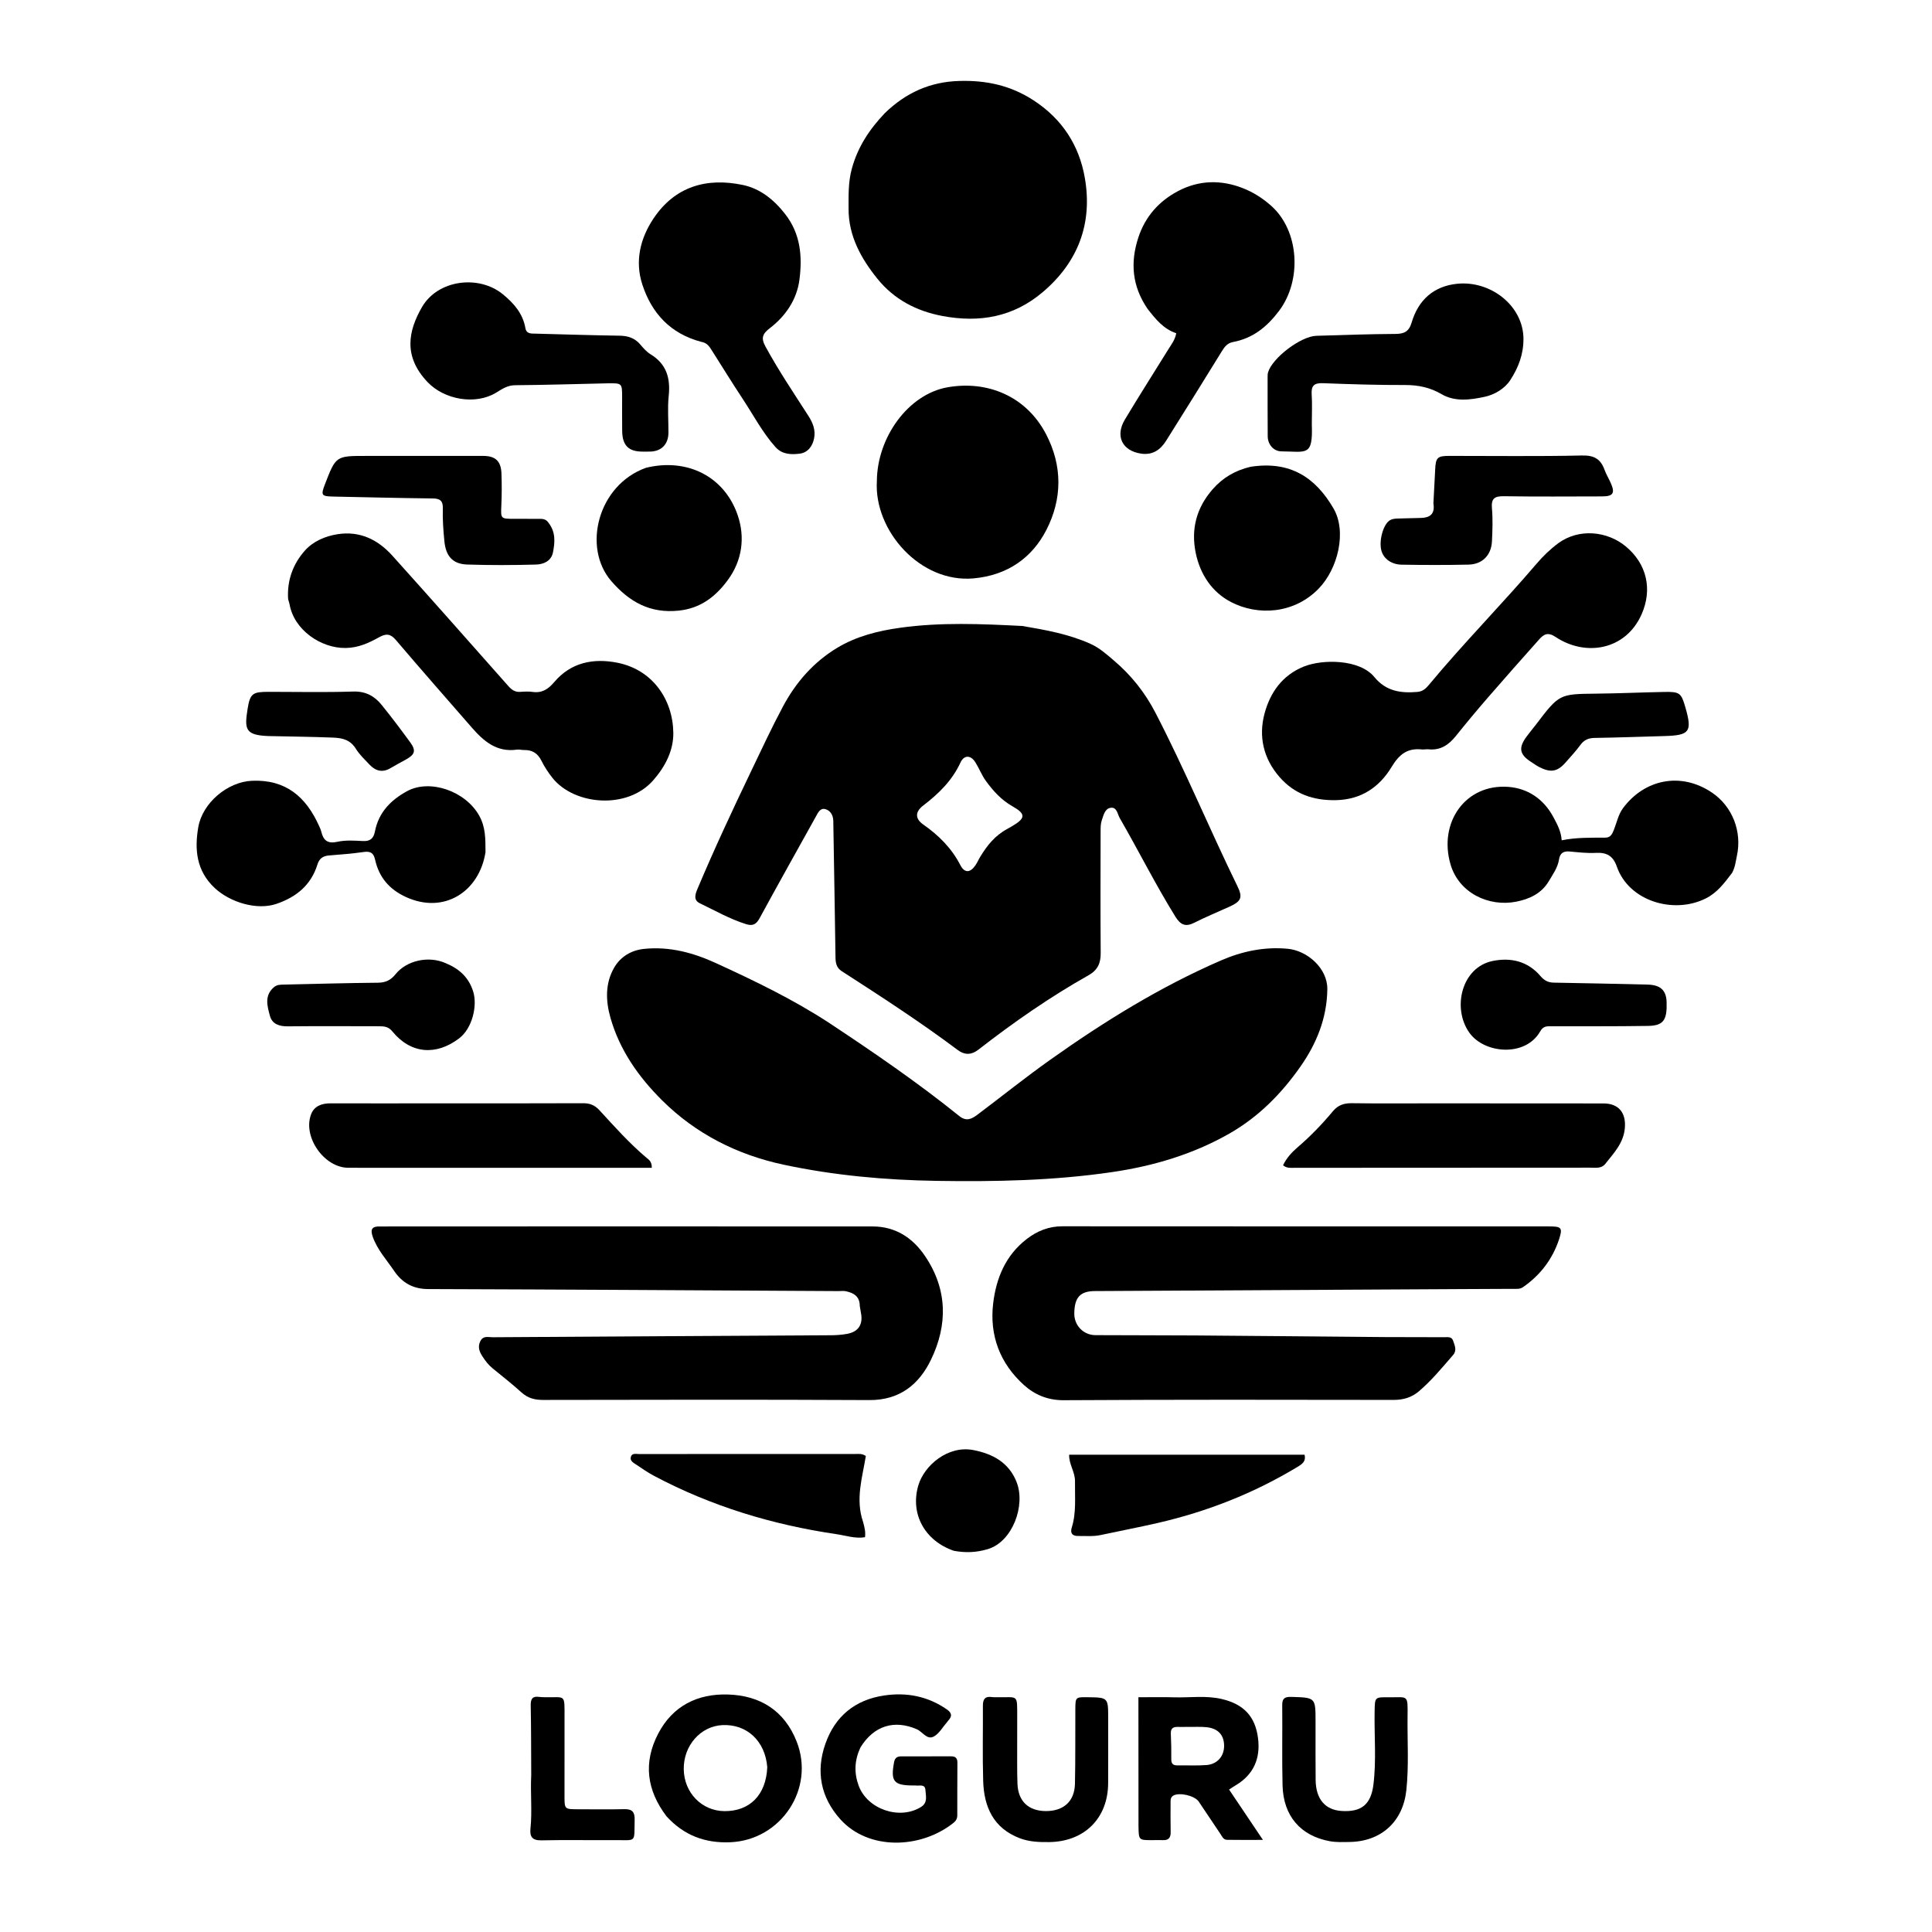 <svg version="1.1" id="Layer_1" xmlns="http://www.w3.org/2000/svg" xmlns:xlink="http://www.w3.org/1999/xlink" x="0px" y="0px"
	 width="100%" viewBox="0 0 1024 1024" enable-background="new 0 0 1024 1024" xml:space="preserve">
<path fill="#000000" opacity="1" stroke="none" 
	d="
M541.869,331.785 
	C554.446,333.921 566.499,336.106 577.909,341.218 
	C582.816,343.416 586.503,346.782 590.41,350.108 
	C599.511,357.855 606.779,366.92 612.333,377.624 
	C627.993,407.801 640.967,439.232 655.885,469.751 
	C658.796,475.704 657.826,477.74 651.705,480.532 
	C645.493,483.365 639.156,485.948 633.072,489.032 
	C628.35,491.426 625.705,490.243 622.956,485.809 
	C612.412,468.799 603.472,450.902 593.484,433.592 
	C592.269,431.487 592,427.625 588.624,428.155 
	C585.551,428.637 584.881,432.171 583.97,434.764 
	C583.332,436.581 583.346,438.684 583.342,440.66 
	C583.304,462.155 583.218,483.652 583.391,505.146 
	C583.435,510.517 581.803,514.168 576.92,516.918 
	C556.423,528.464 537.158,541.893 518.6,556.317 
	C514.73,559.325 511.132,559.163 507.679,556.574 
	C487.799,541.669 466.968,528.175 446.105,514.724 
	C443.338,512.941 442.875,510.392 442.832,507.401 
	C442.506,484.582 442.103,461.764 441.725,438.946 
	C441.703,437.613 441.708,436.279 441.661,434.947 
	C441.556,431.98 440.062,429.525 437.375,428.841 
	C434.647,428.146 433.507,430.868 432.379,432.897 
	C422.422,450.802 412.403,468.672 402.609,486.665 
	C400.849,489.898 399.008,490.926 395.473,489.823 
	C386.824,487.126 379.009,482.622 370.912,478.747 
	C367.61,477.168 368.353,474.27 369.567,471.385 
	C378.548,450.037 388.358,429.066 398.371,408.193 
	C403.772,396.934 409.037,385.609 414.924,374.574 
	C421.828,361.634 431.136,350.992 443.645,343.416 
	C453.888,337.214 465.38,334.356 477.146,332.719 
	C498.527,329.745 519.981,330.658 541.869,331.785 
M533.894,439.345 
	C534.76,438.849 535.632,438.362 536.492,437.855 
	C543.63,433.652 543.799,431.409 536.585,427.324 
	C530.739,424.013 526.446,419.258 522.622,414.028 
	C520.384,410.968 518.998,407.299 516.977,404.061 
	C514.503,400.096 510.959,400.066 509.045,404.213 
	C504.645,413.742 497.48,420.702 489.331,426.942 
	C484.97,430.281 484.931,433.927 489.379,437.039 
	C497.555,442.759 504.369,449.531 508.995,458.519 
	C511.196,462.797 514.192,462.688 516.955,458.689 
	C517.99,457.192 518.696,455.473 519.656,453.92 
	C523.178,448.22 527.178,442.963 533.894,439.345 
z"/>
<path fill="#000000" opacity="1" stroke="none" 
	d="
M439.053,541.898 
	C462.988,557.719 486.352,573.73 508.428,591.52 
	C512.315,594.653 515.202,592.96 518.202,590.704 
	C530.985,581.089 543.471,571.06 556.506,561.802 
	C585.073,541.51 614.799,523.102 647.034,509.101 
	C658.306,504.205 670.121,501.693 682.557,502.872 
	C692.82,503.846 703.665,513.133 703.511,524.35 
	C703.3,539.728 697.759,553.148 689.338,565.196 
	C679.292,579.567 667.092,592.002 651.491,600.876 
	C632.066,611.925 611.156,618.055 589.263,621.259 
	C558.531,625.757 527.58,626.374 496.593,625.891 
	C469.255,625.465 442.068,623.014 415.33,617.31 
	C390.737,612.063 368.728,600.924 350.86,583.14 
	C338.549,570.888 328.471,556.689 323.581,539.538 
	C320.988,530.441 320.713,521.234 325.493,512.913 
	C328.801,507.155 334.486,503.632 341.372,502.928 
	C354.863,501.547 367.449,504.951 379.571,510.516 
	C399.864,519.834 419.989,529.479 439.053,541.898 
z"/>
<path fill="#000000" opacity="1" stroke="none" 
	d="
M734,708.679 
	C744.831,708.696 755.162,708.691 765.493,708.752 
	C767.246,708.763 769.39,708.294 770.176,710.608 
	C771.021,713.095 772.314,715.72 770.181,718.17 
	C764.388,724.827 758.785,731.688 752.038,737.424 
	C748.259,740.636 743.84,741.99 738.681,741.981 
	C680.361,741.878 622.04,741.803 563.721,742.141 
	C555.334,742.189 548.414,739.216 542.826,734.201 
	C530.047,722.731 524.337,707.863 526.414,690.693 
	C528.034,677.298 533.055,665.293 544.185,656.706 
	C549.728,652.429 555.88,649.957 563.06,649.962 
	C649.041,650.022 735.022,650.008 821.003,650.019 
	C827.528,650.019 828.393,650.638 826.321,656.905 
	C822.845,667.416 816.33,675.946 807.135,682.273 
	C805.542,683.369 803.603,683.105 801.782,683.117 
	C792.95,683.173 784.119,683.19 775.288,683.238 
	C710.309,683.588 645.33,683.943 580.351,684.291 
	C572.518,684.333 569.486,687.613 569.397,696.189 
	C569.332,702.468 574.195,707.611 580.553,707.653 
	C598.215,707.768 615.879,707.691 633.541,707.818 
	C666.861,708.057 700.18,708.387 734,708.679 
z"/>
<path fill="#000000" opacity="1" stroke="none" 
	d="
M455.701,692.194 
	C455.68,686.939 452.347,685.295 448.405,684.397 
	C447.134,684.107 445.749,684.315 444.415,684.308 
	C371.926,683.915 299.437,683.453 226.947,683.23 
	C218.903,683.206 213.155,679.896 208.917,673.639 
	C204.922,667.743 200.015,662.429 197.555,655.503 
	C196.082,651.356 197.389,649.923 201.455,650.052 
	C203.286,650.111 205.121,650.035 206.954,650.035 
	C292.116,650.024 377.278,649.984 462.439,650.04 
	C474.547,650.048 483.664,655.934 490.301,665.753 
	C502.247,683.428 502.375,702.234 493.408,720.752 
	C487.099,733.781 476.836,742.155 460.833,742.071 
	C403.171,741.768 345.507,741.904 287.844,741.995 
	C283.439,742.002 279.804,741.077 276.464,738.07 
	C271.515,733.614 266.289,729.462 261.114,725.263 
	C258.872,723.444 257.188,721.244 255.647,718.834 
	C254.025,716.297 253.133,713.88 254.566,710.899 
	C256.073,707.768 258.829,708.784 261.134,708.769 
	C320.957,708.371 380.78,708.036 440.604,707.708 
	C443.444,707.692 446.232,707.473 449.04,706.961 
	C454.491,705.966 457.198,702.54 456.504,697.024 
	C456.318,695.541 455.984,694.078 455.701,692.194 
z"/>
<path fill="#000000" opacity="1" stroke="none" 
	d="
M468.976,59.967 
	C480.182,49.113 493.013,43.338 508.51,42.905 
	C522.747,42.507 535.632,45.261 547.782,53.166 
	C563.018,63.079 572.001,77.061 574.991,94.329 
	C579.16,118.407 571.46,138.914 552.653,154.85 
	C537.079,168.047 519.165,171.199 499.401,167.462 
	C485.539,164.841 473.79,158.566 465.08,147.788 
	C456.462,137.122 449.745,125.159 449.762,110.744 
	C449.77,103.64 449.526,96.62 451.463,89.492 
	C454.584,78.009 460.711,68.643 468.976,59.967 
z"/>
<path fill="#000000" opacity="1" stroke="none" 
	d="
M152.705,317.518 
	C152.079,307.476 155.373,298.88 161.533,291.892 
	C165.911,286.926 172.353,284.145 179.032,283.122 
	C190.769,281.325 200.329,286.036 207.962,294.518 
	C228.575,317.426 248.981,340.521 269.404,363.599 
	C271.187,365.614 272.992,366.912 275.793,366.701 
	C277.946,366.538 280.156,366.436 282.282,366.731 
	C287.279,367.425 290.551,365.312 293.742,361.536 
	C302.611,351.043 314.587,348.734 327.291,351.272 
	C345.889,354.989 356.6,370.753 356.87,388.301 
	C357.016,397.83 352.58,406.296 346.257,413.538 
	C332.492,429.305 304.388,426.744 292.893,412.393 
	C290.618,409.554 288.573,406.44 286.958,403.186 
	C285.011,399.265 282.131,397.476 277.874,397.532 
	C276.545,397.549 275.182,397.149 273.889,397.331 
	C263.278,398.821 256.364,392.858 250.071,385.634 
	C236.616,370.187 223.083,354.807 209.815,339.201 
	C206.953,335.834 204.637,335.716 201.011,337.717 
	C195.524,340.743 190.049,343.341 183.256,343.448 
	C170.14,343.655 155.853,333.903 153.479,320.299 
	C153.337,319.485 153.009,318.703 152.705,317.518 
z"/>
<path fill="#000000" opacity="1" stroke="none" 
	d="
M825.979,287.874 
	C836.998,279.868 851.907,281.537 861.599,289.534 
	C872.974,298.92 875.844,312.458 870.131,325.484 
	C861.707,344.688 840.347,348.169 824.49,337.599 
	C820.273,334.789 818.144,336.254 815.698,338.999 
	C806.611,349.195 797.55,359.414 788.607,369.736 
	C782.829,376.404 777.173,383.185 771.656,390.072 
	C767.871,394.797 763.467,397.811 757.131,397.146 
	C755.982,397.025 754.788,397.337 753.639,397.217 
	C745.955,396.413 741.641,399.749 737.534,406.555 
	C731.163,417.114 721.552,423.814 708.109,424.097 
	C696.146,424.35 686.135,420.89 678.278,411.958 
	C669.629,402.126 666.921,390.301 670.292,377.97 
	C673.299,366.972 679.662,357.868 691.057,353.286 
	C700.964,349.302 720.606,349.275 728.459,358.869 
	C734.627,366.404 742.425,367.477 751.244,366.736 
	C754.137,366.494 755.793,364.874 757.38,362.963 
	C775.693,340.909 795.856,320.502 814.474,298.721 
	C817.846,294.775 821.523,291.184 825.979,287.874 
z"/>
<path fill="#000000" opacity="1" stroke="none" 
	d="
M464.757,255.054 
	C464.883,231.888 481.326,208.921 502.295,205.255 
	C523.237,201.595 543.786,209.856 554.355,229.978 
	C563.278,246.964 562.975,264.546 554.632,280.818 
	C547.011,295.683 534.008,304.879 516.161,306.543 
	C487.754,309.192 463.2,281.239 464.757,255.054 
z"/>
<path fill="#000000" opacity="1" stroke="none" 
	d="
M371.764,181.201 
	C355.336,176.89 345.426,166.031 340.457,150.838 
	C336.387,138.391 339.354,126.253 346.459,115.677 
	C357.822,98.762 374.594,94.016 393.727,98.037 
	C402.93,99.971 410.217,105.817 416.216,113.545 
	C424.393,124.077 425.278,136.022 423.735,148.148 
	C422.396,158.664 416.488,167.443 408.055,173.921 
	C404.177,176.9 403.228,179.096 405.678,183.6 
	C412.611,196.343 420.705,208.338 428.521,220.515 
	C430.848,224.14 432.327,227.913 431.504,232.242 
	C430.686,236.545 428.109,239.926 423.836,240.453 
	C419.35,241.006 414.555,240.924 410.997,236.936 
	C404.073,229.175 399.297,219.965 393.615,211.371 
	C388.018,202.904 382.701,194.251 377.257,185.682 
	C375.998,183.7 374.751,181.696 371.764,181.201 
z"/>
<path fill="#000000" opacity="1" stroke="none" 
	d="
M608.227,163.69 
	C600.044,151.702 598.965,139.233 603.34,125.903 
	C607.031,114.657 614.358,106.55 624.524,101.21 
	C635.517,95.436 647.234,95.198 658.74,99.73 
	C664.252,101.901 669.237,105.032 673.846,109.159 
	C688.652,122.416 690.134,148.549 677.953,164.732 
	C671.5,173.305 664.03,179.307 653.51,181.283 
	C650.531,181.842 649.054,183.822 647.608,186.16 
	C637.804,202.016 628.004,217.875 618.049,233.636 
	C615.073,238.347 611.001,241.32 604.848,240.437 
	C594.878,239.005 590.908,231.218 596.216,222.361 
	C603.744,209.797 611.636,197.452 619.343,184.996 
	C620.896,182.486 622.797,180.122 623.437,176.619 
	C616.701,174.405 612.554,169.217 608.227,163.69 
z"/>
<path fill="#000000" opacity="1" stroke="none" 
	d="
M918.027,462.673 
	C913.877,468.092 910.238,473.13 903.994,476.237 
	C887.022,484.683 863.311,477.635 856.955,459.318 
	C854.973,453.607 851.583,451.727 845.821,452.044 
	C841.2,452.298 836.517,451.723 831.881,451.304 
	C828.623,451.01 826.82,452.246 826.324,455.473 
	C825.648,459.869 823.108,463.312 820.897,467.051 
	C816.912,473.791 810.291,476.582 803.669,477.899 
	C789.029,480.813 773.218,473.262 768.803,458.13 
	C762.332,435.952 776.71,415.399 799.383,417.059 
	C809.947,417.833 818.373,423.664 823.468,433.35 
	C825.382,436.988 827.425,440.629 827.725,445.379 
	C835.725,443.762 843.348,444.033 850.959,443.967 
	C853.691,443.943 854.546,441.912 855.37,439.876 
	C856.925,436.033 857.686,431.797 860.18,428.419 
	C871.448,413.152 890.719,408.892 907.314,420.046 
	C918.256,427.4 923.421,440.807 920.567,453.744 
	C919.926,456.653 919.688,459.669 918.027,462.673 
z"/>
<path fill="#000000" opacity="1" stroke="none" 
	d="
M257.322,451.691 
	C254.044,472.621 235.322,484.734 215.103,475.409 
	C206.169,471.289 200.852,464.859 198.775,455.532 
	C197.991,452.008 196.256,451.068 192.745,451.577 
	C186.656,452.458 180.502,452.91 174.364,453.418 
	C171.195,453.68 169.241,454.986 168.249,458.197 
	C164.88,469.1 157.066,475.465 146.549,479.059 
	C136.062,482.642 121.878,478.2 113.81,470.667 
	C103.908,461.42 103.114,449.975 105.087,438.455 
	C107.299,425.544 120.612,414.373 133.562,413.825 
	C151.482,413.065 162.132,422.34 169.041,437.59 
	C169.521,438.65 170.025,439.726 170.297,440.849 
	C171.418,445.468 173.671,447.32 178.858,446.164 
	C183.162,445.205 187.822,445.538 192.301,445.768 
	C196.24,445.971 197.986,444.439 198.734,440.631 
	C200.694,430.653 207.029,424.094 215.743,419.339 
	C227.854,412.731 246.773,419.266 254.037,432.403 
	C257.443,438.564 257.293,444.779 257.322,451.691 
z"/>
<path fill="#000000" opacity="1" stroke="none" 
	d="
M321.887,203.172 
	C305.269,203.543 289.133,204.041 272.994,204.171 
	C268.95,204.204 266.086,206.209 263.002,208.094 
	C252.009,214.812 235.538,211.873 226.65,202.549 
	C213.531,188.787 216.471,175.275 223.63,162.811 
	C231.951,148.323 253.726,145.398 266.655,156.071 
	C272.457,160.862 277.131,166.221 278.474,173.919 
	C279.03,177.106 281.68,176.78 283.993,176.841 
	C298.795,177.23 313.596,177.709 328.401,177.925 
	C332.861,177.99 336.48,179.178 339.406,182.638 
	C341.01,184.533 342.739,186.512 344.822,187.781 
	C353.296,192.946 355.417,200.466 354.427,209.872 
	C353.751,216.294 354.325,222.844 354.286,229.336 
	C354.249,235.489 350.561,239.242 344.512,239.355 
	C343.181,239.379 341.849,239.362 340.517,239.36 
	C333.146,239.349 329.882,236.095 329.769,228.451 
	C329.68,222.459 329.747,216.465 329.738,210.472 
	C329.727,203.058 329.724,203.058 321.887,203.172 
z"/>
<path fill="#000000" opacity="1" stroke="none" 
	d="
M695.288,224.96 
	C695.924,242.125 692.479,239.326 679.183,239.232 
	C674.985,239.203 671.946,235.488 671.915,231.28 
	C671.837,220.794 671.857,210.307 671.856,199.82 
	C671.856,198.993 671.865,198.126 672.097,197.345 
	C674.382,189.663 689.457,178.222 697.698,177.982 
	C711.666,177.574 725.636,177.063 739.608,176.989 
	C744.265,176.965 746.794,175.728 748.195,170.967 
	C751.711,159.014 759.889,151.658 772.34,150.402 
	C790.103,148.61 807.42,162.065 807.465,179.639 
	C807.487,188.024 804.648,195.056 800.441,201.521 
	C797.482,206.066 792.045,209.226 786.897,210.323 
	C779.403,211.92 771.227,213.111 764.05,208.911 
	C757.925,205.327 751.664,204.04 744.632,204.066 
	C730.162,204.119 715.685,203.645 701.221,203.1 
	C696.675,202.929 694.893,204.306 695.211,208.992 
	C695.559,214.128 695.287,219.307 695.288,224.96 
z"/>
<path fill="#000000" opacity="1" stroke="none" 
	d="
M760,584.796 
	C790.299,584.81 820.099,584.815 849.898,584.847 
	C858.045,584.855 861.957,589.934 861.187,598.063 
	C860.434,606.01 855.294,611.196 850.831,616.885 
	C848.805,619.469 845.7,618.887 842.917,618.889 
	C797.636,618.928 752.354,618.936 707.073,618.954 
	C700.081,618.956 693.088,619 686.097,618.967 
	C684.145,618.957 682.08,619.311 680.049,617.619 
	C681.811,613.873 684.633,610.766 687.656,608.177 
	C694.517,602.301 700.74,595.858 706.495,588.945 
	C709.182,585.717 712.371,584.657 716.55,584.72 
	C730.864,584.936 745.183,584.799 760,584.796 
z"/>
<path fill="#000000" opacity="1" stroke="none" 
	d="
M202,618.964 
	C195.838,618.957 190.176,618.969 184.515,618.939 
	C171.725,618.869 160.24,602.384 164.944,590.443 
	C166.619,586.193 170.607,584.779 175.163,584.794 
	C193.647,584.854 212.131,584.804 230.615,584.8 
	C256.759,584.795 282.903,584.847 309.046,584.731 
	C312.659,584.715 315.237,585.746 317.735,588.466 
	C325.724,597.165 333.601,605.997 342.662,613.647 
	C343.88,614.674 345.49,615.527 345.472,618.964 
	C297.782,618.964 250.141,618.964 202,618.964 
z"/>
<path fill="#000000" opacity="1" stroke="none" 
	d="
M342.358,247.947 
	C364.156,242.615 384,252.461 391.036,273.198 
	C394.954,284.743 393.43,296.993 385.791,307.388 
	C379.309,316.207 371.343,322.457 359.66,323.655 
	C344.537,325.206 333.593,319.033 324.042,308.048 
	C308.541,290.222 316.837,257.103 342.358,247.947 
z"/>
<path fill="#000000" opacity="1" stroke="none" 
	d="
M662.838,247.402 
	C683.769,244.164 697.203,253.019 706.766,269.453 
	C713.966,281.827 709.114,301.512 698.887,312.023 
	C685.881,325.391 666.724,326.51 652.447,319.084 
	C642.444,313.881 636.144,304.52 633.782,293.19 
	C631.139,280.509 634.139,269.161 642.695,259.354 
	C647.993,253.283 654.576,249.351 662.838,247.402 
z"/>
<path fill="#000000" opacity="1" stroke="none" 
	d="
M290.75,277.114 
	C294.621,282.123 294.11,287.478 293.1,292.713 
	C292.195,297.402 288.087,299.115 284.109,299.227 
	C271.953,299.568 259.772,299.609 247.619,299.212 
	C239.828,298.957 236.304,294.637 235.542,286.918 
	C234.967,281.1 234.536,275.288 234.71,269.463 
	C234.827,265.57 233.336,264.234 229.454,264.19 
	C211.795,263.989 194.139,263.557 176.483,263.186 
	C170.386,263.058 170,262.455 172.176,256.809 
	C178.022,241.64 178.022,241.645 194.034,241.646 
	C214.7,241.647 235.365,241.635 256.031,241.638 
	C262.507,241.639 265.521,244.321 265.776,250.831 
	C265.997,256.483 265.976,262.16 265.727,267.811 
	C265.411,274.979 265.268,274.977 272.622,274.985 
	C276.788,274.99 280.955,274.958 285.121,274.997 
	C287.094,275.016 289.199,274.76 290.75,277.114 
z"/>
<path fill="#000000" opacity="1" stroke="none" 
	d="
M759.737,266.782 
	C760.057,260.497 760.408,254.682 760.676,248.863 
	C760.966,242.554 761.822,241.636 768.071,241.632 
	C791.562,241.613 815.06,241.947 838.539,241.419 
	C844.996,241.274 848.382,243.335 850.434,248.99 
	C851.283,251.326 852.593,253.49 853.627,255.763 
	C856.167,261.352 855.121,263.094 849.052,263.108 
	C831.726,263.147 814.396,263.277 797.074,263.009 
	C792.072,262.932 790.297,264.27 790.76,269.469 
	C791.274,275.252 791.044,281.129 790.765,286.947 
	C790.413,294.26 785.661,299.102 778.347,299.261 
	C766.524,299.519 754.689,299.495 742.864,299.291 
	C738.534,299.216 734.487,297.203 732.657,293.223 
	C730.341,288.182 732.788,278.611 736.267,276.032 
	C737.697,274.973 739.363,274.876 741.029,274.824 
	C745.024,274.698 749.021,274.61 753.017,274.52 
	C757.77,274.412 760.678,272.614 759.737,266.782 
z"/>
<path fill="#000000" opacity="1" stroke="none" 
	d="
M569.771,785.365 
	C569.917,780.169 566.506,776.212 566.674,771.041 
	C608.32,771.041 649.839,771.041 691.456,771.041 
	C692.302,774.549 690.163,775.991 687.812,777.415 
	C664.695,791.413 639.868,801.173 613.572,807.218 
	C603.535,809.526 593.406,811.437 583.337,813.61 
	C579.367,814.467 575.38,814.037 571.397,814.102 
	C568.195,814.154 567.165,812.443 568.058,809.606 
	C570.517,801.801 569.657,793.781 569.771,785.365 
z"/>
<path fill="#000000" opacity="1" stroke="none" 
	d="
M457.445,806.648 
	C458.21,809.441 458.849,811.829 458.475,814.749 
	C453.261,815.616 448.29,813.865 443.324,813.136 
	C409.342,808.142 376.865,798.306 346.454,782.124 
	C343.231,780.409 340.224,778.278 337.174,776.253 
	C335.684,775.263 333.672,774.249 334.412,772.05 
	C335.095,770.019 337.237,770.685 338.796,770.681 
	C357.275,770.632 375.755,770.644 394.234,770.64 
	C413.879,770.636 433.524,770.621 453.169,770.645 
	C454.962,770.647 456.846,770.294 458.911,771.702 
	C457.107,783.008 453.284,794.496 457.445,806.648 
z"/>
<path fill="#000000" opacity="1" stroke="none" 
	d="
M353.265,962.683 
	C342.74,948.785 340.891,934.195 348.817,918.943 
	C356.539,904.082 369.766,897.626 385.851,898.122 
	C402.847,898.646 415.771,906.611 422.244,923.042 
	C432.109,948.086 413.913,975.344 386.992,976.434 
	C373.656,976.974 362.508,972.808 353.265,962.683 
M406.665,936.624 
	C405.566,922.813 395.913,913.749 382.933,914.34 
	C371.317,914.868 362.229,925.216 362.401,937.718 
	C362.572,950.176 371.939,959.828 383.963,959.936 
	C397.315,960.056 406.071,951.396 406.665,936.624 
z"/>
<path fill="#000000" opacity="1" stroke="none" 
	d="
M603.425,968.081 
	C603.384,945.194 603.384,922.732 603.384,899.576 
	C609.967,899.576 616.071,899.426 622.165,899.613 
	C630.632,899.873 639.183,898.539 647.557,900.514 
	C659.14,903.246 665.294,909.648 666.784,921.267 
	C668.15,931.918 664.495,940.588 654.924,946.254 
	C653.942,946.836 653.003,947.49 651.439,948.5 
	C657.231,957.116 662.909,965.563 669.376,975.183 
	C662.087,975.183 656.191,975.255 650.298,975.143 
	C648.378,975.106 647.683,973.26 646.768,971.903 
	C642.952,966.238 639.188,960.538 635.353,954.885 
	C633.21,951.724 625.141,949.864 621.92,951.68 
	C620.296,952.597 620.432,954.159 620.426,955.632 
	C620.405,960.794 620.384,965.957 620.474,971.118 
	C620.524,974.038 619.33,975.449 616.327,975.307 
	C614.333,975.212 612.329,975.321 610.33,975.314 
	C603.575,975.29 603.575,975.286 603.425,968.081 
M629.578,915.294 
	C627.748,915.299 625.917,915.34 624.088,915.302 
	C621.606,915.25 620.45,916.274 620.567,918.899 
	C620.768,923.381 620.854,927.875 620.802,932.361 
	C620.775,934.701 621.643,935.721 623.992,935.685 
	C629.148,935.606 634.328,935.911 639.457,935.515 
	C645.264,935.067 648.872,930.765 648.803,925.181 
	C648.734,919.545 645.552,916.076 639.512,915.454 
	C636.545,915.148 633.528,915.333 629.578,915.294 
z"/>
<path fill="#000000" opacity="1" stroke="none" 
	d="
M456.055,926.181 
	C452.859,933.034 452.628,939.641 455.093,946.401 
	C459.67,958.954 476.811,964.814 488.153,957.737 
	C491.884,955.408 490.663,951.842 490.491,948.719 
	C490.311,945.434 487.339,946.639 485.382,946.354 
	C484.892,946.283 484.384,946.341 483.885,946.339 
	C473.672,946.301 471.98,944.14 473.883,933.956 
	C474.317,931.636 475.623,930.908 477.675,930.906 
	C486.501,930.893 495.326,930.912 504.151,930.893 
	C506.425,930.888 507.461,931.894 507.445,934.223 
	C507.381,943.548 507.386,952.873 507.382,962.198 
	C507.381,963.823 506.711,965.073 505.468,966.071 
	C488.051,980.042 460.299,980.878 445.381,964.245 
	C435,952.669 432.303,938.931 437.477,924.238 
	C442.605,909.675 453.12,900.973 468.516,898.66 
	C480.478,896.863 491.636,898.993 501.767,905.959 
	C504.546,907.87 504.783,909.61 502.586,911.95 
	C502.359,912.192 502.19,912.487 501.971,912.737 
	C499.669,915.361 497.821,918.822 494.942,920.389 
	C491.322,922.36 488.984,917.869 485.933,916.54 
	C474.034,911.357 463.159,914.618 456.055,926.181 
z"/>
<path fill="#000000" opacity="1" stroke="none" 
	d="
M236.194,510.489 
	C243.547,513.5 248.53,518.19 250.817,525.594 
	C253.097,532.973 250.408,545.005 243.317,550.383 
	C231.111,559.641 217.698,558.598 207.94,546.649 
	C205.88,544.127 203.625,543.94 200.959,543.938 
	C184.82,543.926 168.68,543.812 152.543,543.98 
	C148.026,544.027 144.248,542.789 143.071,538.436 
	C141.676,533.273 139.972,527.632 145.246,523.188 
	C146.808,521.871 148.597,521.899 150.421,521.859 
	C167.049,521.494 183.675,521.007 200.304,520.861 
	C204.368,520.825 207.106,519.503 209.62,516.376 
	C215.545,509.01 227.19,506.474 236.194,510.489 
z"/>
<path fill="#000000" opacity="1" stroke="none" 
	d="
M820.58,543.96 
	C818.242,544.019 817.185,545.179 816.302,546.717 
	C808.443,560.402 786.697,558.503 778.781,547.344 
	C769.534,534.307 774.653,512.663 791.189,509.325 
	C800.852,507.374 809.778,509.493 816.468,517.319 
	C818.504,519.702 820.531,520.776 823.651,520.821 
	C840.134,521.059 856.613,521.497 873.094,521.847 
	C880.047,521.995 883.147,524.786 883.341,531.146 
	C883.631,540.705 881.65,543.628 873.48,543.759 
	C855.994,544.038 838.501,543.901 820.58,543.96 
z"/>
<path fill="#000000" opacity="1" stroke="none" 
	d="
M539.126,925 
	C539.164,932.162 539.027,938.83 539.28,945.483 
	C539.631,954.69 545.128,959.847 554.248,959.907 
	C563.67,959.97 569.535,954.78 569.744,945.473 
	C570.039,932.321 569.877,919.16 569.952,906.003 
	C569.988,899.542 570.086,899.486 576.268,899.561 
	C587.349,899.696 587.356,899.696 587.36,910.685 
	C587.364,922.177 587.394,933.67 587.338,945.162 
	C587.249,963.677 574.81,976.066 556.207,976.341 
	C550.848,976.421 545.554,976.232 540.478,974.293 
	C526.538,968.968 521.523,957.729 521.105,943.958 
	C520.702,930.645 521.033,917.312 520.956,903.988 
	C520.937,900.636 522.128,898.924 525.696,899.481 
	C526.512,899.609 527.359,899.546 528.191,899.565 
	C539.828,899.824 539.127,897.399 539.141,910.509 
	C539.146,915.173 539.132,919.836 539.126,925 
z"/>
<path fill="#000000" opacity="1" stroke="none" 
	d="
M697.267,917.002 
	C697.278,926.166 697.217,934.832 697.319,943.495 
	C697.438,953.538 702.35,959.297 711.071,959.851 
	C721.429,960.51 726.607,956.551 727.936,945.932 
	C729.552,933.008 728.33,919.977 728.579,906.996 
	C728.721,899.588 728.619,899.506 735.929,899.594 
	C746.396,899.721 746.166,897.757 746.033,909.887 
	C745.89,922.873 746.773,935.877 745.392,948.844 
	C743.623,965.458 732.135,976.012 715.352,976.284 
	C711.863,976.341 708.292,976.506 704.891,975.889 
	C689.294,973.062 680.181,962.477 679.777,946.26 
	C679.425,932.105 679.757,917.934 679.605,903.772 
	C679.566,900.172 680.95,899.291 684.366,899.391 
	C697.269,899.77 697.272,899.666 697.267,912.503 
	C697.266,913.836 697.266,915.169 697.267,917.002 
z"/>
<path fill="#000000" opacity="1" stroke="none" 
	d="
M505.544,821.956 
	C490.021,816.584 482.38,802.362 486.696,787.408 
	C489.783,776.711 502.443,765.998 515.792,768.546 
	C526.294,770.55 534.691,775.245 538.758,785.368 
	C543.787,797.883 536.627,817.184 523.535,821.076 
	C517.524,822.863 511.885,823.113 505.544,821.956 
z"/>
<path fill="#000000" opacity="1" stroke="none" 
	d="
M142.211,390.123 
	C129.883,389.648 129.529,386.445 131.233,375.709 
	C132.557,367.362 134.055,366.687 142.668,366.686 
	C157.484,366.683 172.312,367.025 187.113,366.533 
	C193.715,366.314 198.405,368.849 202.205,373.525 
	C207.451,379.978 212.447,386.642 217.357,393.357 
	C220.589,397.777 219.991,399.851 215.293,402.484 
	C212.535,404.03 209.722,405.482 207.011,407.105 
	C202.718,409.675 199.042,408.653 195.835,405.248 
	C193.326,402.584 190.576,400.016 188.669,396.948 
	C185.763,392.274 181.895,391.157 176.617,390.947 
	C165.305,390.496 153.993,390.386 142.211,390.123 
z"/>
<path fill="#000000" opacity="1" stroke="none" 
	d="
M814.059,384.085 
	C826.48,367.753 826.481,367.851 846.262,367.647 
	C858.237,367.523 870.208,366.963 882.184,366.744 
	C890.319,366.594 891.104,367.287 893.303,374.965 
	C896.999,387.867 895.606,389.752 882.137,390.127 
	C869.831,390.47 857.527,390.925 845.218,391.114 
	C841.918,391.165 839.598,392.149 837.629,394.853 
	C835.284,398.071 832.525,400.989 829.906,404.004 
	C825.523,409.049 821.925,409.701 815.75,406.513 
	C814.278,405.753 812.934,404.743 811.531,403.848 
	C805.302,399.876 804.688,396.329 809.226,390.263 
	C810.721,388.264 812.299,386.329 814.059,384.085 
z"/>
<path fill="#000000" opacity="1" stroke="none" 
	d="
M281.562,940.814 
	C281.495,928.195 281.537,916.052 281.293,903.915 
	C281.223,900.418 282.249,898.873 285.824,899.403 
	C286.806,899.548 287.815,899.537 288.812,899.56 
	C299.89,899.814 299.21,897.42 299.215,910.49 
	C299.22,924.302 299.198,938.113 299.203,951.925 
	C299.205,958.942 299.219,958.944 306.466,958.947 
	C314.62,958.95 322.777,959.081 330.926,958.893 
	C335.041,958.798 336.473,960.371 336.378,964.473 
	C336.09,977.017 337.563,975.219 325.913,975.305 
	C312.935,975.402 299.95,975.134 286.977,975.416 
	C282.151,975.52 280.708,973.535 281.157,969.215 
	C282.122,959.919 281.077,950.594 281.562,940.814 
z"/>
</svg>